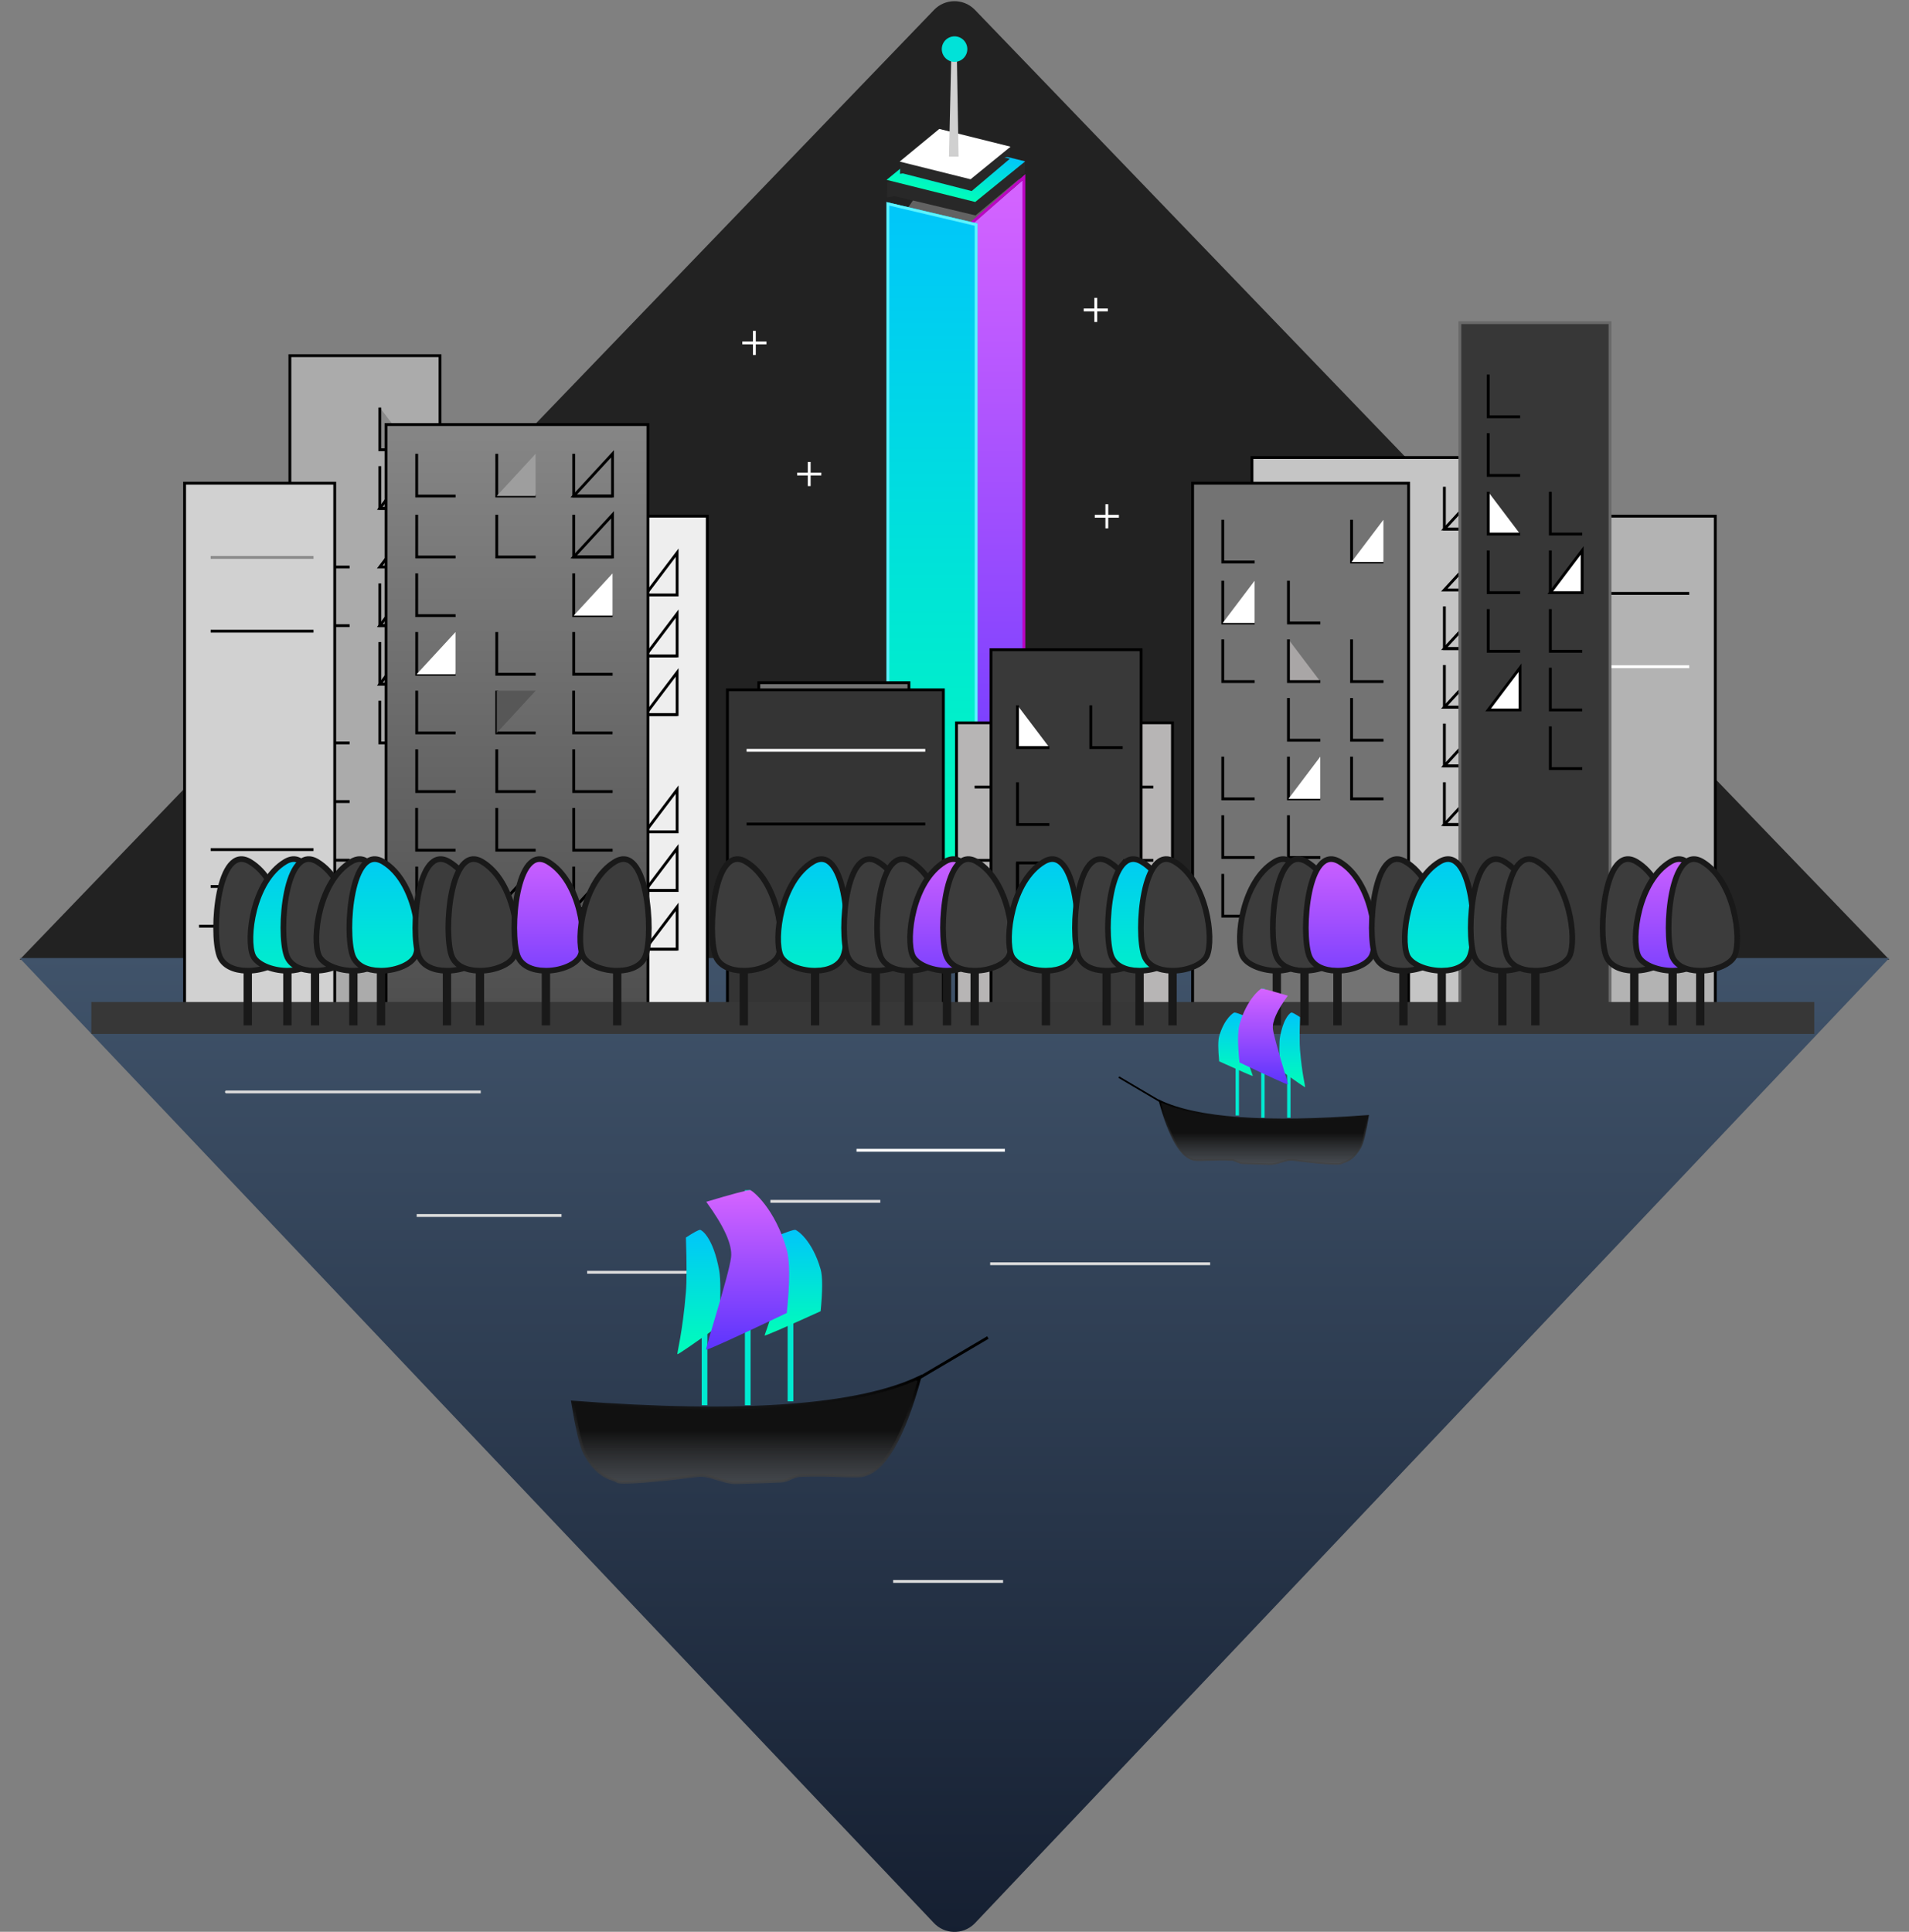 <?xml version="1.0" encoding="UTF-8"?>
<svg width="673px" height="681px" viewBox="0 0 673 681" version="1.1" xmlns="http://www.w3.org/2000/svg" xmlns:xlink="http://www.w3.org/1999/xlink">
    <rect x="0" y="0" width="673" height="681" fill="#808080" stroke="none"/>
    <!-- Generator: Sketch 48.2 (47327) - http://www.bohemiancoding.com/sketch -->
    <title>Artboard 8 Copy 21</title>
    <desc>Created with Sketch.</desc>
    <defs>
        <linearGradient x1="50%" y1="0%" x2="50%" y2="100%" id="linearGradient-1">
            <stop stop-color="#151F31" offset="0%"></stop>
            <stop stop-color="#40536A" offset="100%"></stop>
        </linearGradient>
        <linearGradient x1="50%" y1="0%" x2="50%" y2="100%" id="linearGradient-2">
            <stop stop-color="#D664FF" offset="0%"></stop>
            <stop stop-color="#5C34FD" offset="100%"></stop>
        </linearGradient>
        <polygon id="path-3" points="31.754 64.947 50.457 48.584 50.457 310.549 31.754 310.549"></polygon>
        <linearGradient x1="50%" y1="0%" x2="50%" y2="100%" id="linearGradient-4">
            <stop stop-color="#00C6FA" offset="0%"></stop>
            <stop stop-color="#00FEB9" offset="100%"></stop>
        </linearGradient>
        <polygon id="path-5" points="34.618 63.792 2.514 56.221 2.514 279.502 34.618 305.944"></polygon>
        <linearGradient x1="50%" y1="0%" x2="50%" y2="100%" id="linearGradient-6">
            <stop stop-color="#868686" offset="0%"></stop>
            <stop stop-color="#4E4E4E" offset="100%"></stop>
        </linearGradient>
        <linearGradient x1="50%" y1="248.244%" x2="50%" y2="50%" id="linearGradient-7">
            <stop stop-color="#FFFFFF" stop-opacity="0" offset="0%"></stop>
            <stop stop-color="#111111" offset="100%"></stop>
        </linearGradient>
        <linearGradient x1="50%" y1="370.972%" x2="50%" y2="-2.22044605e-14%" id="linearGradient-8">
            <stop stop-color="#FFFFFF" stop-opacity="0" offset="0%"></stop>
            <stop stop-color="#000000" offset="100%"></stop>
        </linearGradient>
    </defs>
    <g id="Page-1" stroke="none" stroke-width="1" fill="none" fill-rule="evenodd">
        <g id="Artboard-8-Copy-21">
            <path d="M343.704,3.482 L666.075,338.319 L6.925,338.319 L329.296,3.482 C333.127,-0.496 339.457,-0.616 343.436,3.214 C343.527,3.302 343.616,3.391 343.704,3.482 Z" id="sky-tri" fill="#222222"></path>
            <path d="M343.759,340.853 L666.075,681.038 L6.925,681.038 L329.241,340.853 C333.039,336.844 339.369,336.673 343.378,340.472 C343.508,340.595 343.635,340.722 343.759,340.853 Z" id="water-tri" fill="url(#linearGradient-1)" transform="translate(336.5, 509.384) scale(1, -1) translate(-336.5, -509.384) "></path>
            <g id="Tower" transform="translate(310, 15)">
                <polygon id="Path-33" fill="#626262" points="49.508 47.859 17.155 47.859 3.684 67.668 35.884 67.668"></polygon>
                <g id="Rectangle-40">
                    <use fill="url(#linearGradient-2)" fill-rule="evenodd" xlink:href="#path-3"></use>
                    <path stroke="#BC05C3" stroke-width="1" d="M31.254,64.72 L50.957,47.482 L50.957,311.049 L31.254,311.049 L31.254,64.72 Z"></path>
                </g>
                <g id="Rectangle-40">
                    <use fill="url(#linearGradient-4)" fill-rule="evenodd" xlink:href="#path-5"></use>
                    <path stroke="#5CF3FF" stroke-width="1" d="M34.118,64.188 L3.014,56.853 L3.014,279.266 L34.118,304.885 L34.118,64.188 Z"></path>
                </g>
                <g id="Group-3" transform="translate(26.51, 47.724) rotate(14) translate(-26.51, -47.724) translate(2.61, 35.895)">
                    <path d="M4.936,23.159 L2.455,24.25 L1.277,19.117 L6.608,16.832 L14.296,5.695 L33.428,5.343 L46.435,-0.23 L47.509,4.447 L45.999,5.111 L47.27,5.088 L34.272,22.866 L4.936,23.159 Z" id="Combined-Shape" fill="#282828"></path>
                    <polygon id="Path-33" fill="url(#linearGradient-4)" points="46.65 0.148 14.296 0.148 0.825 18.286 33.026 18.286"></polygon>
                </g>
                <g id="Group-3" transform="translate(26.668, 41.119) rotate(14) translate(-26.668, -41.119) translate(7.29, 31.037)">
                    <path d="M2.745,19.396 L1.826,19.786 L0.994,16.171 L5.4,14.298 L11.437,5.517 L26.423,5.361 L37.141,0.805 L37.986,4.475 L36.13,5.26 L38.126,5.24 L27.804,19.558 L2.745,19.396 Z" id="Combined-Shape" fill="#282828"></path>
                    <polygon id="Path-33" fill="#FFFFFF" points="37.32 1.068 11.437 1.068 0.66 15.617 26.421 15.617"></polygon>
                </g>
                <polygon id="Path-34" fill="#D0D0D0" fill-rule="nonzero" points="27.938 40.218 24.559 40.218 25.452 0.841 27.26 0.841"></polygon>
            </g>
            <g id="Blue-water" transform="translate(133, 382)" stroke="url(#linearGradient-4)">
                <path d="M0.491,20.5 C0.491,20.5 36.62,20.5 108.877,20.5" id="Path-29"></path>
                <path d="M139.883,66.5 C139.883,66.5 159.272,66.5 198.051,66.5" id="Path-29"></path>
                <path d="M166.372,0.5 C166.372,0.5 208.359,0.5 292.334,0.5" id="Path-29"></path>
                <path d="M35.209,123.5 C35.209,123.5 71.337,123.5 143.594,123.5" id="Path-29"></path>
                <path d="M152.466,139.5 C152.466,139.5 171.856,139.5 210.635,139.5" id="Path-29"></path>
                <path d="M201.09,102.5 C201.09,102.5 243.077,102.5 327.051,102.5" id="Path-29"></path>
                <path d="M263.396,17.5 C263.396,17.5 316.535,17.5 422.812,17.5" id="Path-29"></path>
                <path d="M321.802,84.5 C321.802,84.5 347.006,84.5 397.413,84.5" id="Path-29"></path>
                <path d="M209.077,235.5 C209.077,235.5 221.551,235.5 246.5,235.5" id="Path-29"></path>
                <path d="M236.868,161.5 C236.868,161.5 262.072,161.5 312.479,161.5" id="Path-29"></path>
                <path d="M173.598,206 C121.546,206 131.513,206 203.5,206" id="Path-29" transform="translate(172.167, 206.5) scale(1, -1) translate(-172.167, -206.5) "></path>
            </g>
            <g id="White-water" transform="translate(79, 384)">
                <path d="M67.901,44.5 C67.901,44.5 84.92,44.5 118.96,44.5" id="Path-29" stroke="#DCDCDC"></path>
                <path d="M192.591,39.5 C192.591,39.5 205.51,39.5 231.348,39.5" id="Path-29" stroke="#DCDCDC"></path>
                <path d="M127.995,64.5 C127.995,64.5 140.914,64.5 166.752,64.5" id="Path-29" stroke="#DCDCDC"></path>
                <path d="M235.87,173.5 C235.87,173.5 248.789,173.5 274.627,173.5" id="Path-29" stroke="#DCDCDC"></path>
                <path d="M222.956,21.5 C222.956,21.5 240.395,21.5 275.273,21.5" id="Path-29" stroke="#FFFFFF"></path>
                <path d="M270.072,61.5 C270.072,61.5 295.922,61.5 347.623,61.5" id="Path-29" stroke="#DCDCDC"></path>
                <path d="M15.508,0.929 C-18.482,0.929 6.51,0.929 90.485,0.929" id="Path-29" stroke="#DCDCDC"></path>
            </g>
            <g id="Pink-water" transform="translate(105, 382)" stroke="url(#linearGradient-2)">
                <path d="M0.99,36.5 C0.99,36.5 14.346,36.5 41.058,36.5" id="Path-29"></path>
                <path d="M52.166,87.5 C52.166,87.5 69.185,87.5 103.225,87.5" id="Path-29"></path>
                <path d="M107.944,1.5 C107.944,1.5 125.383,1.5 160.262,1.5" id="Path-29"></path>
                <path d="M142.662,104.5 C142.662,104.5 160.101,104.5 194.979,104.5" id="Path-29"></path>
                <path d="M346.493,41.5 C346.493,41.5 371.697,41.5 422.104,41.5" id="Path-29"></path>
                <path d="M278.631,141.5 C278.631,141.5 303.835,141.5 354.242,141.5" id="Path-29"></path>
                <path d="M262.75,194.5 C262.75,194.5 277,194.5 305.5,194.5" id="Path-29"></path>
                <path d="M130.947,167.5 C130.947,167.5 148.387,167.5 183.265,167.5" id="Path-29"></path>
                <path d="M204.5,258.5 C204.5,258.5 215.739,258.5 238.217,258.5" id="Path-29"></path>
                <path d="M374.001,0.5 C374.001,0.5 402.37,0.5 459.109,0.5" id="Path-29"></path>
            </g>
            <g id="Buildings" transform="translate(32, 113)">
                <polyline id="Path-26-Copy-8" stroke="#000000" points="162.278 214.409 162.278 229.292 175.989 229.292"></polyline>
                <polygon id="Path-26-Copy-8" stroke="#000000" points="175.964 214.409 175.964 229.292 162.252 229.292"></polygon>
                <polyline id="Path-26-Copy-7" stroke="#000000" points="441.377 216.993 441.377 231.875 452.624 231.875"></polyline>
                <polyline id="Path-26-Copy-7" stroke="#000000" points="463.631 216.993 463.631 231.875 474.878 231.875"></polyline>
                <polygon id="Path-26-Copy-7" stroke="#000000" points="429.448 216.993 429.448 231.875 418.201 231.875"></polygon>
                <polygon id="Path-26-Copy-7" stroke="#000000" points="370.04 216.993 370.04 231.875 358.793 231.875"></polygon>
                <polygon id="Path-26-Copy-7" stroke="#000000" points="370.019 216.993 370.019 231.875 358.773 231.875"></polygon>
                <path d="M250.355,217.5 L313.346,217.5" id="Path-27" stroke="#000000"></path>
                <polygon id="Path-25" stroke="#000000" fill="#B3B3B3" points="519.78 250.201 519.78 68.961 572.713 68.961 572.713 243.797"></polygon>
                <polygon id="Path-25-Copy-2" stroke="#000000" fill="#EEEEEE" points="141.208 250.201 141.208 68.961 217.345 68.961 217.345 243.797"></polygon>
                <polyline id="Path-25-Copy" stroke="#000000" fill="#C5C5C5" points="501.698 250.201 501.698 48.29 409.372 48.29 409.372 243.066"></polyline>
                <polyline id="Path-25-Copy-3" stroke="#000000" fill="#ABABAB" points="123.126 250.201 123.126 12.379 70.193 12.379 70.193 241.798"></polyline>
                <polygon id="Path-25-Copy-2" stroke="#000000" fill="#B7B5B5" points="305.206 250.201 305.206 141.814 381.343 141.814 381.343 246.371"></polygon>
                <polygon id="Path-25-Copy-2" stroke="#000000" fill="#737373" points="235.5 250.201 235.5 127.664 288.434 127.664 288.434 245.871"></polygon>
                <polygon id="Path-26" stroke="#000000" points="490.888 58.608 490.888 73.49 477.177 73.49"></polygon>
                <polygon id="Path-26-Copy" stroke="#000000" points="490.888 80.099 490.888 94.982 477.177 94.982"></polygon>
                <polygon id="Path-26-Copy-2" stroke="#000000" points="490.888 100.77 490.888 115.652 477.177 115.652"></polygon>
                <polygon id="Path-26-Copy-3" stroke="#000000" points="490.888 121.441 490.888 136.323 477.177 136.323"></polygon>
                <polygon id="Path-26-Copy-4" stroke="#000000" points="490.888 142.111 490.888 156.994 477.177 156.994"></polygon>
                <polygon id="Path-26-Copy-5" stroke="#000000" points="490.888 162.782 490.888 177.664 477.177 177.664"></polygon>
                <polygon id="Path-26-Copy-7" stroke="#000000" points="490.888 204.123 490.888 219.006 477.177 219.006"></polygon>
                <polygon id="Path-26" stroke="#000000" points="462.658 58.608 462.658 73.49 448.947 73.49"></polygon>
                <polygon id="Path-26-Copy" stroke="#000000" points="462.658 80.099 462.658 94.982 448.947 94.982"></polygon>
                <polygon id="Path-26-Copy-3" stroke="#000000" points="462.658 121.441 462.658 136.323 448.947 136.323"></polygon>
                <polygon id="Path-26-Copy-4" stroke="#000000" points="462.658 142.111 462.658 156.994 448.947 156.994"></polygon>
                <polygon id="Path-26-Copy-5" stroke="#000000" points="462.658 162.782 462.658 177.664 448.947 177.664"></polygon>
                <polygon id="Path-26-Copy-6" stroke="#000000" points="462.658 183.453 462.658 198.335 448.947 198.335"></polygon>
                <polyline id="Path-26-Copy-7" stroke="#000000" points="448.947 204.123 448.947 219.006 462.658 219.006"></polyline>
                <polygon id="Path-26" stroke="#000000" points="435.528 58.608 435.528 73.49 421.816 73.49"></polygon>
                <polygon id="Path-26-Copy" stroke="#000000" points="435.528 80.099 435.528 94.982 421.816 94.982"></polygon>
                <polygon id="Path-26-Copy-2" stroke="#000000" points="435.528 100.77 435.528 115.652 421.816 115.652"></polygon>
                <polygon id="Path-26-Copy-3" stroke="#000000" points="435.528 121.441 435.528 136.323 421.816 136.323"></polygon>
                <polygon id="Path-26-Copy-5" stroke="#000000" points="435.528 162.782 435.528 177.664 421.816 177.664"></polygon>
                <polygon id="Path-26-Copy-6" stroke="#000000" points="435.528 183.453 435.528 198.335 421.816 198.335"></polygon>
                <polygon id="Path-26-Copy-7" stroke="#000000" points="435.528 204.123 435.528 219.006 421.816 219.006"></polygon>
                <polyline id="Path-26" stroke="#000000" points="477.202 58.608 477.202 73.49 490.914 73.49"></polyline>
                <polyline id="Path-26-Copy-2" stroke="#000000" points="477.202 100.77 477.202 115.652 490.914 115.652"></polyline>
                <polyline id="Path-26-Copy-3" stroke="#000000" points="477.202 121.441 477.202 136.323 490.914 136.323"></polyline>
                <polyline id="Path-26-Copy-4" stroke="#000000" points="477.202 142.111 477.202 156.994 490.914 156.994"></polyline>
                <polyline id="Path-26-Copy-5" stroke="#000000" points="477.202 162.782 477.202 177.664 490.914 177.664"></polyline>
                <polygon id="Path-26-Copy-6" stroke="#000000" points="490.914 183.453 490.914 198.335 477.202 198.335"></polygon>
                <polyline id="Path-26" stroke="#000000" points="448.972 58.608 448.972 73.49 462.683 73.49"></polyline>
                <polyline id="Path-26-Copy-2" stroke="#000000" points="448.972 100.77 448.972 115.652 462.683 115.652"></polyline>
                <polyline id="Path-26-Copy-3" stroke="#000000" points="448.972 121.441 448.972 136.323 462.683 136.323"></polyline>
                <polyline id="Path-26-Copy-5" stroke="#000000" points="448.972 162.782 448.972 177.664 462.683 177.664"></polyline>
                <polyline id="Path-26-Copy-6" stroke="#000000" points="448.972 183.453 448.972 198.335 462.683 198.335"></polyline>
                <polyline id="Path-26" stroke="#000000" points="421.842 58.608 421.842 73.49 435.553 73.49"></polyline>
                <polyline id="Path-26-Copy" stroke="#000000" points="421.842 80.099 421.842 94.982 435.553 94.982"></polyline>
                <polyline id="Path-26-Copy-2" stroke="#000000" points="421.842 100.77 421.842 115.652 435.553 115.652"></polyline>
                <polyline id="Path-26-Copy-3" stroke="#000000" points="421.842 121.441 421.842 136.323 435.553 136.323"></polyline>
                <polygon id="Path-26-Copy-4" stroke="#000000" points="435.553 142.111 435.553 156.994 421.842 156.994"></polygon>
                <polyline id="Path-26-Copy-5" stroke="#000000" points="421.842 162.782 421.842 177.664 435.553 177.664"></polyline>
                <polyline id="Path-26-Copy-6" stroke="#000000" points="421.842 183.453 421.842 198.335 435.553 198.335"></polyline>
                <polyline id="Path-26-Copy-7" stroke="#000000" points="421.842 204.123 421.842 219.006 435.553 219.006"></polyline>
                <polygon id="Path-26" stroke="#000000" points="206.714 81.862 206.714 96.744 195.467 96.744"></polygon>
                <polygon id="Path-26-Copy" stroke="#000000" points="206.714 103.354 206.714 118.236 195.467 118.236"></polygon>
                <polygon id="Path-26-Copy-2" stroke="#000000" points="206.714 124.025 206.714 138.907 195.467 138.907"></polygon>
                <polygon id="Path-26-Copy-4" stroke="#000000" points="206.714 165.366 206.714 180.248 195.467 180.248"></polygon>
                <polygon id="Path-26-Copy-5" stroke="#000000" points="206.714 186.037 206.714 200.919 195.467 200.919"></polygon>
                <polygon id="Path-26-Copy-6" stroke="#000000" points="206.714 206.707 206.714 221.589 195.467 221.589"></polygon>
                <polyline id="Path-26" stroke="#000000" points="172.311 81.862 172.311 96.744 183.558 96.744"></polyline>
                <polygon id="Path-26-Copy" stroke="#000000" points="183.558 103.354 183.558 118.236 172.311 118.236"></polygon>
                <polygon id="Path-26-Copy-2" stroke="#000000" points="183.558 124.025 183.558 138.907 172.311 138.907"></polygon>
                <polygon id="Path-26-Copy-3" stroke="#000000" points="183.558 144.695 183.558 159.578 172.311 159.578"></polygon>
                <polygon id="Path-26-Copy-4" stroke="#000000" points="183.558 165.366 183.558 180.248 172.311 180.248"></polygon>
                <polygon id="Path-26-Copy-5" stroke="#000000" points="183.558 186.037 183.558 200.919 172.311 200.919"></polygon>
                <polyline id="Path-26-Copy-6" stroke="#000000" points="172.311 206.707 172.311 221.589 183.558 221.589"></polyline>
                <polygon id="Path-26" stroke="#000000" points="161.304 81.862 161.304 96.744 150.058 96.744"></polygon>
                <polygon id="Path-26-Copy-2" stroke="#000000" points="161.304 124.025 161.304 138.907 150.058 138.907"></polygon>
                <polygon id="Path-26-Copy-3" stroke="#000000" points="161.304 144.695 161.304 159.578 150.058 159.578"></polygon>
                <polygon id="Path-26-Copy-4" stroke="#000000" points="161.304 165.366 161.304 180.248 150.058 180.248"></polygon>
                <polygon id="Path-26-Copy-6" stroke="#000000" points="161.304 206.707 161.304 221.589 150.058 221.589"></polygon>
                <polyline id="Path-26-Copy" stroke="#000000" points="195.488 103.354 195.488 118.236 206.735 118.236"></polyline>
                <polyline id="Path-26-Copy-2" stroke="#000000" points="195.488 124.025 195.488 138.907 206.735 138.907"></polyline>
                <polyline id="Path-26-Copy-5" stroke="#000000" points="195.488 186.037 195.488 200.919 206.735 200.919"></polyline>
                <polyline id="Path-26-Copy-6" stroke="#000000" points="195.488 206.707 195.488 221.589 206.735 221.589"></polyline>
                <polygon id="Path-26-Copy-3" stroke="#000000" points="113.131 51.337 113.131 66.22 101.884 66.22"></polygon>
                <polygon id="Path-26-Copy-4" stroke="#000000" points="113.131 72.008 113.131 86.89 101.884 86.89"></polygon>
                <polygon id="Path-26-Copy-5" stroke="#000000" points="113.131 92.679 113.131 107.561 101.884 107.561"></polygon>
                <polygon id="Path-26-Copy-6" stroke="#000000" points="113.131 113.349 113.131 128.232 101.884 128.232"></polygon>
                <polyline id="Path-26-Copy-2" stroke="#000000" fill="#898989" points="101.905 30.667 101.905 45.549 113.152 45.549"></polyline>
                <polyline id="Path-26-Copy-14" stroke="#000000" points="80.007 72.008 80.007 86.89 91.254 86.89"></polyline>
                <polyline id="Path-26-Copy-3" stroke="#000000" points="101.905 51.337 101.905 66.22 113.152 66.22"></polyline>
                <polyline id="Path-26-Copy-15" stroke="#000000" points="80.007 92.679 80.007 107.561 91.254 107.561"></polyline>
                <polyline id="Path-26-Copy-5" stroke="#000000" points="101.905 92.679 101.905 107.561 113.152 107.561"></polyline>
                <polyline id="Path-26-Copy-16" stroke="#000000" points="80.007 134.02 80.007 148.902 91.254 148.902"></polyline>
                <polyline id="Path-26-Copy-6" stroke="#000000" points="101.905 113.349 101.905 128.232 113.152 128.232"></polyline>
                <polyline id="Path-26-Copy-17" stroke="#000000" points="80.007 154.691 80.007 169.573 91.254 169.573"></polyline>
                <polyline id="Path-26-Copy-7" stroke="#000000" points="101.905 134.02 101.905 148.902 113.152 148.902"></polyline>
                <polyline id="Path-26-Copy-18" stroke="#000000" points="80.007 175.361 80.007 190.244 91.254 190.244"></polyline>
                <polyline id="Path-26-Copy-7" stroke="#000000" points="241.997 202.831 241.997 217.714 253.244 217.714"></polyline>
                <polyline id="Path-26-Copy-7" stroke="#000000" points="241.997 175.701 241.997 190.583 253.244 190.583"></polyline>
                <polyline id="Path-26-Copy-7" stroke="#000000" points="241.997 147.279 241.997 162.161 253.244 162.161"></polyline>
                <polygon id="Path-26-Copy-7" stroke="#000000" points="253.244 147.279 253.244 162.161 241.997 162.161"></polygon>
                <polygon id="Path-26-Copy-7" stroke="#000000" points="279.082 147.279 279.082 162.161 267.835 162.161"></polygon>
                <polygon id="Path-26-Copy-7" stroke="#000000" points="279.082 162.161 267.835 147.279 279.082 147.279"></polygon>
                <polyline id="Path-26-Copy-7" stroke="#000000" points="267.835 174.409 267.835 189.292 279.082 189.292"></polyline>
                <polygon id="Path-26-Copy-7" stroke="#000000" points="279.082 174.409 279.082 189.292 267.835 189.292"></polygon>
                <polygon id="Path-26-Copy-7" stroke="#000000" points="279.082 217.714 267.835 202.831 279.082 202.831"></polygon>
                <polygon id="Path-26-Copy-7" stroke="#000000" points="279.082 202.831 279.082 217.714 267.835 217.714"></polygon>
                <polyline id="Path-26-Copy" stroke="#000000" points="172.332 103.354 172.332 118.236 183.579 118.236"></polyline>
                <polyline id="Path-26-Copy-3" stroke="#000000" points="172.332 144.695 172.332 159.578 183.579 159.578"></polyline>
                <polyline id="Path-26-Copy-4" stroke="#000000" points="172.332 165.366 172.332 180.248 183.579 180.248"></polyline>
                <polyline id="Path-26-Copy-5" stroke="#000000" points="172.332 186.037 172.332 200.919 183.579 200.919"></polyline>
                <polyline id="Path-26" stroke="#000000" points="150.078 81.862 150.078 96.744 161.325 96.744"></polyline>
                <polyline id="Path-26-Copy-2" stroke="#000000" points="150.078 124.025 150.078 138.907 161.325 138.907"></polyline>
                <polyline id="Path-26-Copy-4" stroke="#000000" points="150.078 165.366 150.078 180.248 161.325 180.248"></polyline>
                <path d="M374.581,164.452 L311.59,164.452 L374.581,164.452 Z" id="Path-27" stroke="#000000"></path>
                <path d="M374.581,190.29 L311.59,190.29 L374.581,190.29 Z" id="Path-27" stroke="#000000"></path>
                <path d="M563.523,96.192 L527.274,96.192 L563.523,96.192 Z" id="Path-28" stroke="#000000"></path>
                <path d="M563.523,122.031 L527.274,122.031 L563.523,122.031 Z" id="Path-28" stroke="#FFFFFF"></path>
                <path d="M563.523,199.545 L527.274,199.545 L563.523,199.545 Z" id="Path-28" stroke="#000000"></path>
                <path d="M563.523,212.465 L527.274,212.465 L563.523,212.465 Z" id="Path-28" stroke="#000000"></path>
                <polygon id="Path-25" stroke="#000000" fill="#D1D1D1" points="86.009 244.691 86.009 57.334 33.076 57.334 33.076 244.691"></polygon>
                <polygon id="Path-25-Copy-2" stroke="#000000" fill="#737373" points="464.581 243.531 464.581 57.334 388.443 57.334 388.443 243.531"></polygon>
                <polygon id="Path-25-Copy" stroke="#000000" fill="url(#linearGradient-6)" points="104.091 244.816 104.091 36.663 196.417 36.663 196.417 244.816"></polygon>
                <polygon id="Path-25-Copy-3" stroke="#696969" fill="#373737" points="482.662 245.102 482.662 0.752 535.596 0.752 535.596 245.102"></polygon>
                <polygon id="Path-25-Copy-2" stroke="#000000" fill="#343434" points="300.583 248.398 300.583 130.186 224.446 130.186 224.446 243.809"></polygon>
                <polygon id="Path-25-Copy-2" stroke="#000000" fill="#393939" points="370.289 244.77 370.289 116.037 317.355 116.037 317.355 244.77"></polygon>
                <polyline id="Path-26" stroke="#000000" points="114.901 46.98 114.901 61.863 128.612 61.863"></polyline>
                <polyline id="Path-26-Copy" stroke="#000000" points="114.901 68.472 114.901 83.355 128.612 83.355"></polyline>
                <polyline id="Path-26-Copy-2" stroke="#000000" points="114.901 89.143 114.901 104.025 128.612 104.025"></polyline>
                <polyline id="Path-26-Copy-3" stroke="#000000" points="114.901 109.814 114.901 124.696 128.612 124.696"></polyline>
                <polyline id="Path-26-Copy-4" stroke="#000000" points="114.901 130.484 114.901 145.366 128.612 145.366"></polyline>
                <polyline id="Path-26-Copy-5" stroke="#000000" points="114.901 151.155 114.901 166.037 128.612 166.037"></polyline>
                <polyline id="Path-26-Copy-7" stroke="#000000" points="114.901 192.496 114.901 207.378 128.612 207.378"></polyline>
                <polyline id="Path-26" stroke="#000000" points="143.131 46.98 143.131 61.863 156.842 61.863"></polyline>
                <polyline id="Path-26-Copy" stroke="#000000" points="143.131 68.472 143.131 83.355 156.842 83.355"></polyline>
                <polyline id="Path-26-Copy-3" stroke="#000000" points="143.131 109.814 143.131 124.696 156.842 124.696"></polyline>
                <polyline id="Path-26-Copy-4" stroke="#000000" points="143.131 130.484 143.131 145.366 156.842 145.366"></polyline>
                <polyline id="Path-26-Copy-4" fill="#575757" transform="translate(149.987, 137.925) scale(1, -1) translate(-149.987, -137.925) " points="143.131 130.484 143.131 145.366 156.842 145.366"></polyline>
                <polyline id="Path-26-Copy-5" stroke="#000000" points="143.131 151.155 143.131 166.037 156.842 166.037"></polyline>
                <polyline id="Path-26-Copy-6" stroke="#000000" points="143.131 171.825 143.131 186.708 156.842 186.708"></polyline>
                <polygon id="Path-26-Copy-7" stroke="#000000" points="156.842 192.496 156.842 207.378 143.131 207.378"></polygon>
                <polyline id="Path-26" stroke="#000000" points="170.261 46.98 170.261 61.863 183.973 61.863"></polyline>
                <polyline id="Path-26-Copy" stroke="#000000" points="170.261 68.472 170.261 83.355 183.973 83.355"></polyline>
                <polyline id="Path-26-Copy-2" stroke="#000000" points="170.261 89.143 170.261 104.025 183.973 104.025"></polyline>
                <polyline id="Path-26-Copy-3" stroke="#000000" points="170.261 109.814 170.261 124.696 183.973 124.696"></polyline>
                <polyline id="Path-26-Copy-5" stroke="#000000" points="170.261 151.155 170.261 166.037 183.973 166.037"></polyline>
                <polyline id="Path-26-Copy-6" stroke="#000000" points="170.261 171.825 170.261 186.708 183.973 186.708"></polyline>
                <polyline id="Path-26-Copy-7" stroke="#000000" points="170.261 192.496 170.261 207.378 183.973 207.378"></polyline>
                <polygon id="Path-26" points="128.587 46.98 128.587 61.863 114.875 61.863"></polygon>
                <polyline id="Path-26-Copy-6" stroke="#000000" points="114.875 171.825 114.875 186.708 128.587 186.708"></polyline>
                <polygon id="Path-26" fill="#9E9E9E" points="156.817 46.98 156.817 61.863 143.106 61.863"></polygon>
                <polygon id="Path-26" stroke="#000000" points="183.947 46.98 183.947 61.863 170.236 61.863"></polygon>
                <polygon id="Path-26-Copy" stroke="#000000" points="183.947 68.472 183.947 83.355 170.236 83.355"></polygon>
                <polygon id="Path-26-Copy-2" fill="#FFFFFF" points="183.947 89.143 183.947 104.025 170.236 104.025"></polygon>
                <polyline id="Path-26-Copy-4" stroke="#000000" points="170.236 130.484 170.236 145.366 183.947 145.366"></polyline>
                <polygon id="Path-26-Copy-7" stroke="#000000" points="183.947 192.496 183.947 207.378 170.236 207.378"></polygon>
                <polyline id="Path-26" stroke="#000000" points="399.075 70.235 399.075 85.117 410.322 85.117"></polyline>
                <polyline id="Path-26-Copy" stroke="#000000" points="399.075 91.727 399.075 106.609 410.322 106.609"></polyline>
                <polyline id="Path-26-Copy-2" stroke="#000000" points="399.075 112.397 399.075 127.28 410.322 127.28"></polyline>
                <polyline id="Path-26-Copy-4" stroke="#000000" points="399.075 153.739 399.075 168.621 410.322 168.621"></polyline>
                <polyline id="Path-26-Copy-5" stroke="#000000" points="399.075 174.409 399.075 189.292 410.322 189.292"></polyline>
                <polyline id="Path-26-Copy-6" stroke="#000000" points="399.075 195.08 399.075 209.962 410.322 209.962"></polyline>
                <polyline id="Path-26-Copy" stroke="#000000" points="422.231 91.727 422.231 106.609 433.478 106.609"></polyline>
                <polyline id="Path-26-Copy-2" stroke="#000000" fill="#A9A6A6" points="422.231 112.397 422.231 127.28 433.478 127.28"></polyline>
                <polyline id="Path-26-Copy-3" stroke="#000000" points="422.231 133.068 422.231 147.95 433.478 147.95"></polyline>
                <polyline id="Path-26-Copy-4" stroke="#000000" points="422.231 153.739 422.231 168.621 433.478 168.621"></polyline>
                <polyline id="Path-26-Copy-5" stroke="#000000" points="422.231 174.409 422.231 189.292 433.478 189.292"></polyline>
                <polygon id="Path-26-Copy-6" stroke="#000000" points="433.478 195.08 433.478 209.962 422.231 209.962"></polygon>
                <polyline id="Path-26" stroke="#000000" points="444.484 70.235 444.484 85.117 455.731 85.117"></polyline>
                <polyline id="Path-26-Copy-2" stroke="#000000" points="444.484 112.397 444.484 127.28 455.731 127.28"></polyline>
                <polyline id="Path-26-Copy-3" stroke="#000000" points="444.484 133.068 444.484 147.95 455.731 147.95"></polyline>
                <polyline id="Path-26-Copy-4" stroke="#000000" points="444.484 153.739 444.484 168.621 455.731 168.621"></polyline>
                <polyline id="Path-26-Copy-6" stroke="#000000" points="444.484 195.08 444.484 209.962 455.731 209.962"></polyline>
                <polyline id="Path-26-Copy-2" stroke="#000000" points="492.658 19.04 492.658 33.922 503.905 33.922"></polyline>
                <polyline id="Path-26-Copy-9" stroke="#000000" points="514.555 60.381 514.555 75.263 525.802 75.263"></polyline>
                <polyline id="Path-26-Copy-3" stroke="#000000" points="492.658 39.71 492.658 54.592 503.905 54.592"></polyline>
                <polyline id="Path-26-Copy-10" stroke="#000000" points="514.555 81.051 514.555 95.934 525.802 95.934"></polyline>
                <polyline id="Path-26-Copy-4" stroke="#000000" fill="#FFFFFF" points="492.658 60.381 492.658 75.263 503.905 75.263"></polyline>
                <polyline id="Path-26-Copy-11" stroke="#000000" points="514.555 101.722 514.555 116.604 525.802 116.604"></polyline>
                <polyline id="Path-26-Copy-5" stroke="#000000" points="492.658 81.051 492.658 95.934 503.905 95.934"></polyline>
                <polyline id="Path-26-Copy-12" stroke="#000000" points="514.555 122.393 514.555 137.275 525.802 137.275"></polyline>
                <polyline id="Path-26-Copy-6" stroke="#000000" points="492.658 101.722 492.658 116.604 503.905 116.604"></polyline>
                <polyline id="Path-26-Copy-13" stroke="#000000" points="514.555 143.063 514.555 157.946 525.802 157.946"></polyline>
                <polygon id="Path-26-Copy-7" stroke="#000000" fill="#FFFFFF" points="503.884 122.393 503.884 137.275 492.637 137.275"></polygon>
                <polygon id="Path-26-Copy-7" stroke="#000000" points="363.792 191.204 363.792 206.086 352.545 206.086"></polygon>
                <polygon id="Path-26-Copy-7" points="363.792 135.652 363.792 150.534 352.545 150.534"></polygon>
                <polyline id="Path-26-Copy-7" stroke="#000000" points="352.545 135.652 352.545 150.534 363.792 150.534"></polyline>
                <polyline id="Path-26-Copy-7" stroke="#000000" fill="#FFFFFF" points="326.707 135.652 326.707 150.534 337.954 150.534"></polyline>
                <polygon id="Path-26-Copy-7" points="326.707 150.534 326.707 135.652 337.954 135.652"></polygon>
                <polygon id="Path-26-Copy-7" points="337.954 162.782 337.954 177.664 326.707 177.664"></polygon>
                <polyline id="Path-26-Copy-7" stroke="#000000" points="326.707 162.782 326.707 177.664 337.954 177.664"></polyline>
                <polygon id="Path-26-Copy-7" stroke="#000000" points="326.707 206.086 326.707 191.204 337.954 191.204"></polygon>
                <polyline id="Path-26-Copy-7" stroke="#000000" points="326.707 191.204 326.707 206.086 337.954 206.086"></polyline>
                <polygon id="Path-26-Copy-4" fill="#FFFFFF" points="433.457 153.739 433.457 168.621 422.21 168.621"></polygon>
                <polygon id="Path-26" fill="#FFFFFF" points="455.711 70.235 455.711 85.117 444.464 85.117"></polygon>
                <path d="M231.208,151.5 L294.199,151.5" id="Path-27" stroke="#FFFFFF"></path>
                <path d="M231.208,177.5 L294.199,177.5" id="Path-27" stroke="#000000"></path>
                <path d="M42.266,83.5 L78.515,83.5" id="Path-28" stroke="#8B8B8B"></path>
                <path d="M42.266,109.5 L78.515,109.5" id="Path-28" stroke="#000000"></path>
                <path d="M42.266,186.5 L78.515,186.5" id="Path-28" stroke="#000000"></path>
                <path d="M42.266,199.5 L78.515,199.5" id="Path-28" stroke="#000000"></path>
                <path d="M38.158,213.5 L74.407,213.5" id="Path-28" stroke="#000000"></path>
                <rect id="Rectangle-41" fill="#373737" x="0.189" y="240.234" width="607.41" height="11.25"></rect>
            </g>
            <g id="Trees" transform="translate(75.865, 302.601)" stroke="#191919" stroke-width="2">
                <path d="M11.948,39.607 L11.948,57.87 L11.009,57.87 L11.009,39.608 C6.728,39.503 2.727,37.915 1.445,34.191 C-1.458,25.755 0.965,-5.649 12.308,1.231 C23.652,8.112 26.091,28.279 23.652,34.191 C22.368,37.304 17.086,39.477 11.948,39.607 Z" id="Combined-Shape" fill="#3C3C3C"></path>
                <path d="M24.042,39.607 L24.042,57.87 L23.103,57.87 L23.103,39.608 C18.823,39.503 14.821,37.915 13.54,34.191 C10.636,25.755 13.059,-5.649 24.403,1.231 C35.747,8.112 38.185,28.279 35.747,34.191 C34.463,37.304 29.181,39.477 24.042,39.607 Z" id="Combined-Shape-Copy" fill="url(#linearGradient-4)" transform="translate(24.512, 29.062) scale(-1, 1) translate(-24.512, -29.062) "></path>
                <path d="M35.669,39.607 L35.669,57.87 L34.731,57.87 L34.731,39.608 C30.45,39.503 26.449,37.915 25.167,34.191 C22.263,25.755 24.687,-5.649 36.03,1.231 C47.374,8.112 49.813,28.279 47.374,34.191 C46.09,37.304 40.808,39.477 35.669,39.607 Z" id="Combined-Shape-Copy-2" fill="#3C3C3C"></path>
                <path d="M47.297,39.607 L47.297,57.87 L46.358,57.87 L46.358,39.608 C42.077,39.503 38.076,37.915 36.794,34.191 C33.891,25.755 36.314,-5.649 47.657,1.231 C59.001,8.112 61.44,28.279 59.001,34.191 C57.717,37.304 52.435,39.477 47.297,39.607 Z" id="Combined-Shape-Copy-3" fill="#3C3C3C" transform="translate(47.766, 29.062) scale(-1, 1) translate(-47.766, -29.062) "></path>
                <path d="M58.924,39.607 L58.924,57.87 L57.985,57.87 L57.985,39.608 C53.705,39.503 49.703,37.915 48.422,34.191 C45.518,25.755 47.941,-5.649 59.285,1.231 C70.628,8.112 73.067,28.279 70.628,34.191 C69.344,37.304 64.062,39.477 58.924,39.607 Z" id="Combined-Shape-Copy-4" fill="url(#linearGradient-4)"></path>
                <path d="M82.178,39.607 L82.178,57.87 L81.24,57.87 L81.24,39.608 C76.959,39.503 72.958,37.915 71.676,34.191 C68.772,25.755 71.196,-5.649 82.539,1.231 C93.883,8.112 96.322,28.279 93.883,34.191 C92.599,37.304 87.317,39.477 82.178,39.607 Z" id="Combined-Shape-Copy-6" fill="#3C3C3C"></path>
                <path d="M93.806,39.607 L93.806,57.87 L92.867,57.87 L92.867,39.608 C88.586,39.503 84.585,37.915 83.303,34.191 C80.4,25.755 82.823,-5.649 94.166,1.231 C105.51,8.112 107.949,28.279 105.51,34.191 C104.226,37.304 98.944,39.477 93.806,39.607 Z" id="Combined-Shape-Copy-7" fill="#3C3C3C"></path>
                <path d="M117.06,39.607 L117.06,57.87 L116.121,57.87 L116.121,39.608 C111.841,39.503 107.839,37.915 106.558,34.191 C103.654,25.755 106.077,-5.649 117.421,1.231 C128.764,8.112 131.203,28.279 128.764,34.191 C127.48,37.304 122.198,39.477 117.06,39.607 Z" id="Combined-Shape-Copy-9" fill="url(#linearGradient-2)"></path>
                <path d="M140.315,39.607 L140.315,57.87 L139.376,57.87 L139.376,39.608 C135.095,39.503 131.094,37.915 129.812,34.191 C126.909,25.755 129.332,-5.649 140.675,1.231 C152.019,8.112 154.458,28.279 152.019,34.191 C150.735,37.304 145.453,39.477 140.315,39.607 Z" id="Combined-Shape-Copy-11" fill="#3C3C3C" transform="translate(140.784, 29.062) scale(-1, 1) translate(-140.784, -29.062) "></path>
                <path d="M186.824,39.607 L186.824,57.87 L185.885,57.87 L185.885,39.608 C181.604,39.503 177.603,37.915 176.321,34.191 C173.418,25.755 175.841,-5.649 187.184,1.231 C198.528,8.112 200.967,28.279 198.528,34.191 C197.244,37.304 191.962,39.477 186.824,39.607 Z" id="Combined-Shape-Copy-15" fill="#3C3C3C"></path>
                <path d="M210.078,39.607 L210.078,57.87 L209.139,57.87 L209.139,39.608 C204.859,39.503 200.857,37.915 199.576,34.191 C196.672,25.755 199.095,-5.649 210.439,1.231 C221.782,8.112 224.221,28.279 221.782,34.191 C220.498,37.304 215.216,39.477 210.078,39.607 Z" id="Combined-Shape-Copy-17" fill="url(#linearGradient-4)" transform="translate(210.548, 29.062) scale(-1, 1) translate(-210.548, -29.062) "></path>
                <path d="M233.333,39.607 L233.333,57.87 L232.394,57.87 L232.394,39.608 C228.113,39.503 224.112,37.915 222.83,34.191 C219.927,25.755 222.35,-5.649 233.693,1.231 C245.037,8.112 247.476,28.279 245.037,34.191 C243.753,37.304 238.471,39.477 233.333,39.607 Z" id="Combined-Shape-Copy-19" fill="#3C3C3C"></path>
                <path d="M244.96,39.607 L244.96,57.87 L244.021,57.87 L244.021,39.608 C239.741,39.503 235.739,37.915 234.457,34.191 C231.554,25.755 233.977,-5.649 245.321,1.231 C256.664,8.112 259.103,28.279 256.664,34.191 C255.38,37.304 250.098,39.477 244.96,39.607 Z" id="Combined-Shape-Copy-20" fill="#3C3C3C"></path>
                <path d="M256.587,39.607 L256.587,57.87 L255.648,57.87 L255.648,39.608 C251.368,39.503 247.366,37.915 246.085,34.191 C243.181,25.755 245.604,-5.649 256.948,1.231 C268.291,8.112 270.73,28.279 268.291,34.191 C267.007,37.304 261.725,39.477 256.587,39.607 Z" id="Combined-Shape-Copy-21" fill="url(#linearGradient-2)" transform="translate(257.056, 29.062) scale(-1, 1) translate(-257.056, -29.062) "></path>
                <path d="M268.214,39.607 L268.214,57.87 L267.275,57.87 L267.275,39.608 C262.995,39.503 258.993,37.915 257.712,34.191 C254.808,25.755 257.231,-5.649 268.575,1.231 C279.919,8.112 282.357,28.279 279.919,34.191 C278.635,37.304 273.353,39.477 268.214,39.607 Z" id="Combined-Shape-Copy-22" fill="#3C3C3C"></path>
                <path d="M291.469,39.607 L291.469,57.87 L290.53,57.87 L290.53,39.608 C286.249,39.503 282.248,37.915 280.966,34.191 C278.063,25.755 280.486,-5.649 291.829,1.231 C303.173,8.112 305.612,28.279 303.173,34.191 C301.889,37.304 296.607,39.477 291.469,39.607 Z" id="Combined-Shape-Copy-24" fill="url(#linearGradient-4)" transform="translate(291.938, 29.062) scale(-1, 1) translate(-291.938, -29.062) "></path>
                <path d="M314.723,39.607 L314.723,57.87 L313.784,57.87 L313.784,39.608 C309.504,39.503 305.502,37.915 304.221,34.191 C301.317,25.755 303.74,-5.649 315.084,1.231 C326.428,8.112 328.866,28.279 326.428,34.191 C325.144,37.304 319.862,39.477 314.723,39.607 Z" id="Combined-Shape-Copy-26" fill="#3C3C3C"></path>
                <path d="M326.35,39.607 L326.35,57.87 L325.412,57.87 L325.412,39.608 C321.131,39.503 317.13,37.915 315.848,34.191 C312.944,25.755 315.368,-5.649 326.711,1.231 C338.055,8.112 340.494,28.279 338.055,34.191 C336.771,37.304 331.489,39.477 326.35,39.607 Z" id="Combined-Shape-Copy-27" fill="url(#linearGradient-4)"></path>
                <path d="M337.978,39.607 L337.978,57.87 L337.039,57.87 L337.039,39.608 C332.758,39.503 328.757,37.915 327.475,34.191 C324.572,25.755 326.995,-5.649 338.338,1.231 C349.682,8.112 352.121,28.279 349.682,34.191 C348.398,37.304 343.116,39.477 337.978,39.607 Z" id="Combined-Shape-Copy-28" fill="#3C3C3C"></path>
                <path d="M372.859,39.607 L372.859,57.87 L371.921,57.87 L371.921,39.608 C367.64,39.503 363.639,37.915 362.357,34.191 C359.453,25.755 361.877,-5.649 373.22,1.231 C384.564,8.112 387.003,28.279 384.564,34.191 C383.28,37.304 377.998,39.477 372.859,39.607 Z" id="Combined-Shape-Copy-31" fill="#3C3C3C" transform="translate(373.329, 29.062) scale(-1, 1) translate(-373.329, -29.062) "></path>
                <path d="M384.487,39.607 L384.487,57.87 L383.548,57.87 L383.548,39.608 C379.267,39.503 375.266,37.915 373.984,34.191 C371.081,25.755 373.504,-5.649 384.847,1.231 C396.191,8.112 398.63,28.279 396.191,34.191 C394.907,37.304 389.625,39.477 384.487,39.607 Z" id="Combined-Shape-Copy-32" fill="#3C3C3C"></path>
                <path d="M396.114,39.607 L396.114,57.87 L395.175,57.87 L395.175,39.608 C390.895,39.503 386.893,37.915 385.611,34.191 C382.708,25.755 385.131,-5.649 396.475,1.231 C407.818,8.112 410.257,28.279 407.818,34.191 C406.534,37.304 401.252,39.477 396.114,39.607 Z" id="Combined-Shape-Copy-33" fill="url(#linearGradient-2)"></path>
                <path d="M419.368,39.607 L419.368,57.87 L418.429,57.87 L418.429,39.608 C414.149,39.503 410.148,37.915 408.866,34.191 C405.962,25.755 408.386,-5.649 419.729,1.231 C431.073,8.112 433.512,28.279 431.073,34.191 C429.789,37.304 424.507,39.477 419.368,39.607 Z" id="Combined-Shape-Copy-35" fill="#3C3C3C"></path>
                <path d="M430.996,39.607 L430.996,57.87 L430.057,57.87 L430.057,39.608 C425.776,39.503 421.775,37.915 420.493,34.191 C417.59,25.755 420.013,-5.649 431.356,1.231 C442.7,8.112 445.139,28.279 442.7,34.191 C441.416,37.304 436.134,39.477 430.996,39.607 Z" id="Combined-Shape-Copy-36" fill="url(#linearGradient-4)" transform="translate(431.465, 29.062) scale(-1, 1) translate(-431.465, -29.062) "></path>
                <path d="M454.25,39.607 L454.25,57.87 L453.311,57.87 L453.311,39.608 C449.031,39.503 445.029,37.915 443.748,34.191 C440.844,25.755 443.267,-5.649 454.611,1.231 C465.954,8.112 468.393,28.279 465.954,34.191 C464.67,37.304 459.388,39.477 454.25,39.607 Z" id="Combined-Shape-Copy-38" fill="#3C3C3C"></path>
                <path d="M465.877,39.607 L465.877,57.87 L464.938,57.87 L464.938,39.608 C460.658,39.503 456.657,37.915 455.375,34.191 C452.471,25.755 454.894,-5.649 466.238,1.231 C477.582,8.112 480.021,28.279 477.582,34.191 C476.298,37.304 471.016,39.477 465.877,39.607 Z" id="Combined-Shape-Copy-39" fill="#3C3C3C"></path>
                <path d="M500.759,39.607 L500.759,57.87 L499.82,57.87 L499.82,39.608 C495.54,39.503 491.538,37.915 490.257,34.191 C487.353,25.755 489.776,-5.649 501.12,1.231 C512.463,8.112 514.902,28.279 512.463,34.191 C511.179,37.304 505.897,39.477 500.759,39.607 Z" id="Combined-Shape-Copy-42" fill="#3C3C3C"></path>
                <path d="M512.386,39.607 L512.386,57.87 L511.447,57.87 L511.447,39.608 C507.167,39.503 503.166,37.915 501.884,34.191 C498.98,25.755 501.403,-5.649 512.747,1.231 C524.091,8.112 526.529,28.279 524.091,34.191 C522.807,37.304 517.525,39.477 512.386,39.607 Z" id="Combined-Shape-Copy-43" fill="url(#linearGradient-2)" transform="translate(512.856, 29.062) scale(-1, 1) translate(-512.856, -29.062) "></path>
                <path d="M524.014,39.607 L524.014,57.87 L523.075,57.87 L523.075,39.608 C518.794,39.503 514.793,37.915 513.511,34.191 C510.608,25.755 513.031,-5.649 524.374,1.231 C535.718,8.112 538.157,28.279 535.718,34.191 C534.434,37.304 529.152,39.477 524.014,39.607 Z" id="Combined-Shape-Copy-44" fill="#3C3C3C"></path>
            </g>
            <g id="Stars" transform="translate(261, 104)" stroke="#FFFFFF">
                <g id="Group-2" transform="translate(0.391, 12.336)">
                    <path d="M4.557,0.293 L4.557,8.801" id="Path-35"></path>
                    <path d="M0.303,4.547 L8.811,4.547" id="Path-35"></path>
                </g>
                <g id="Group-2" transform="translate(19.722, 58.564)">
                    <path d="M4.557,0.293 L4.557,8.801" id="Path-35"></path>
                    <path d="M0.303,4.547 L8.811,4.547" id="Path-35"></path>
                </g>
                <g id="Group-2" transform="translate(120.75, 0.709)">
                    <path d="M4.557,0.293 L4.557,8.801" id="Path-35"></path>
                    <path d="M0.303,4.547 L8.811,4.547" id="Path-35"></path>
                </g>
                <g id="Group-2" transform="translate(124.647, 73.446)">
                    <path d="M4.557,0.293 L4.557,8.801" id="Path-35"></path>
                    <path d="M0.303,4.547 L8.811,4.547" id="Path-35"></path>
                </g>
            </g>
            <g id="Boat-Big" transform="translate(201.108, 419)">
                <path d="M0.766,75.281 C60.663,79.798 101.486,76.848 123.234,66.431 C117.283,88.222 110.494,99.804 102.867,101.175 C99.531,101.775 91.34,100.678 80.825,101.175 C78.88,101.267 76.489,103.053 74.431,103.138 C69.307,103.348 63.898,103.533 58.527,103.682 C53.954,103.809 48.963,100.657 44.987,101.175 C29.937,103.138 17.277,104.067 16.478,103.232 C15.532,102.245 10.106,102.694 5.09,93.464 C3.791,91.073 2.349,85.012 0.766,75.281 Z" id="Path-32" stroke="url(#linearGradient-8)" fill="url(#linearGradient-7)"></path>
                <path d="M62.502,0.549 L62.502,76.377" id="Path-36" stroke="#00EAD1" stroke-width="2"></path>
                <path d="M47.271,20.626 L47.271,76.371" id="Path-36" stroke="#00EAD1" stroke-width="2"></path>
                <path d="M77.569,20.626 L77.569,75" id="Path-36" stroke="#00EAD1" stroke-width="2"></path>
                <path d="M45.726,14.551 C45.144,14.551 43.471,15.454 40.706,17.261 C41.004,26.404 41.004,32.807 40.706,36.471 C39.544,50.776 37.441,58.375 37.712,58.391 C38.087,58.412 42.995,55.051 52.436,48.306 C52.98,38.322 52.98,31.84 52.436,28.859 C50.266,16.981 46.149,14.551 45.726,14.551 Z" id="Path-40" fill="url(#linearGradient-4)"></path>
                <path d="M79.217,14.551 C78.439,14.551 76.198,15.319 72.496,16.854 C72.946,26.064 72.946,32.492 72.496,36.137 C71.38,45.192 68.174,51.795 68.487,51.806 C68.988,51.824 75.56,48.968 88.201,43.236 C88.909,35.86 88.909,30.939 88.201,28.473 C85.214,18.062 79.792,14.551 79.217,14.551 Z" id="Path-40" fill="url(#linearGradient-4)"></path>
                <path d="M63.333,0.549 C62.21,0.549 57.056,1.92 47.87,4.663 C54.239,13.385 57.155,19.918 56.619,24.263 C55.815,30.779 47.324,56.776 47.87,56.797 C48.593,56.824 58.062,52.511 76.278,43.858 C77.377,33.045 77.377,25.649 76.278,21.669 C72.283,7.198 64.127,0.549 63.333,0.549 Z" id="Path-40" fill="url(#linearGradient-2)"></path>
                <path d="M121.836,67.434 L147.156,52.5" id="Path-37" stroke="#000000"></path>
            </g>
            <g id="Boat-Small" transform="translate(438.33, 379.409) scale(-1, 1) translate(-438.33, -379.409) translate(393.93, 348.209)">
                <path d="M0.46,45.168 C36.398,47.879 60.891,46.109 73.94,39.858 C70.37,52.933 66.296,59.882 61.72,60.705 C59.718,61.065 54.804,60.407 48.495,60.705 C47.328,60.76 45.894,61.832 44.659,61.883 C41.584,62.009 38.339,62.12 35.116,62.209 C32.372,62.285 29.378,60.394 26.992,60.705 C17.962,61.883 10.366,62.44 9.887,61.939 C9.319,61.347 6.064,61.616 3.054,56.078 C2.274,54.644 1.41,51.007 0.46,45.168 Z" id="Path-32" stroke="url(#linearGradient-8)" stroke-width="0.6" fill="url(#linearGradient-7)"></path>
                <path d="M37.501,0.329 L37.501,45.826" id="Path-36" stroke="#00EAD1" stroke-width="1.2"></path>
                <path d="M28.363,12.375 L28.363,45.823" id="Path-36" stroke="#00EAD1" stroke-width="1.2"></path>
                <path d="M46.541,12.375 L46.541,45" id="Path-36" stroke="#00EAD1" stroke-width="1.2"></path>
                <path d="M27.436,8.731 C27.087,8.731 26.083,9.273 24.424,10.357 C24.602,15.843 24.602,19.684 24.424,21.883 C23.726,30.466 22.465,35.025 22.627,35.034 C22.852,35.047 25.797,33.03 31.461,28.984 C31.788,22.993 31.788,19.104 31.461,17.316 C30.16,10.188 27.689,8.731 27.436,8.731 Z" id="Path-40" fill="url(#linearGradient-4)"></path>
                <path d="M47.53,8.731 C47.063,8.731 45.719,9.191 43.498,10.112 C43.767,15.638 43.767,19.495 43.498,21.682 C42.828,27.115 40.904,31.077 41.092,31.084 C41.393,31.095 45.336,29.381 52.921,25.942 C53.345,21.516 53.345,18.563 52.921,17.084 C51.128,10.837 47.875,8.731 47.53,8.731 Z" id="Path-40" fill="url(#linearGradient-4)"></path>
                <path d="M38,0.329 C37.326,0.329 34.234,1.152 28.722,2.798 C32.543,8.031 34.293,11.951 33.971,14.558 C33.489,18.468 28.395,34.066 28.722,34.078 C29.156,34.095 34.837,31.507 45.767,26.315 C46.426,19.827 46.426,15.389 45.767,13.002 C43.37,4.319 38.476,0.329 38,0.329 Z" id="Path-40" fill="url(#linearGradient-2)"></path>
                <path d="M73.102,40.46 L88.294,31.5" id="Path-37" stroke="#000000" stroke-width="0.6"></path>
            </g>
            <g id="Lights1" transform="translate(146, 194)" fill="#FFFFFF">
                <polygon id="Path-26-Copy-3" points="14.587 28.814 14.587 43.696 0.875 43.696"></polygon>
                <polygon id="Path-26-Copy" points="296.301 10.727 296.301 25.609 285.054 25.609"></polygon>
                <polygon id="Path-26-Copy-15" stroke="#000000" points="411.781 0.051 411.781 14.934 400.535 14.934"></polygon>
            </g>
            <circle id="Tower-light" fill="#01E2D8" cx="336.519" cy="17.312" r="4.5"></circle>
        </g>
    </g>
</svg>